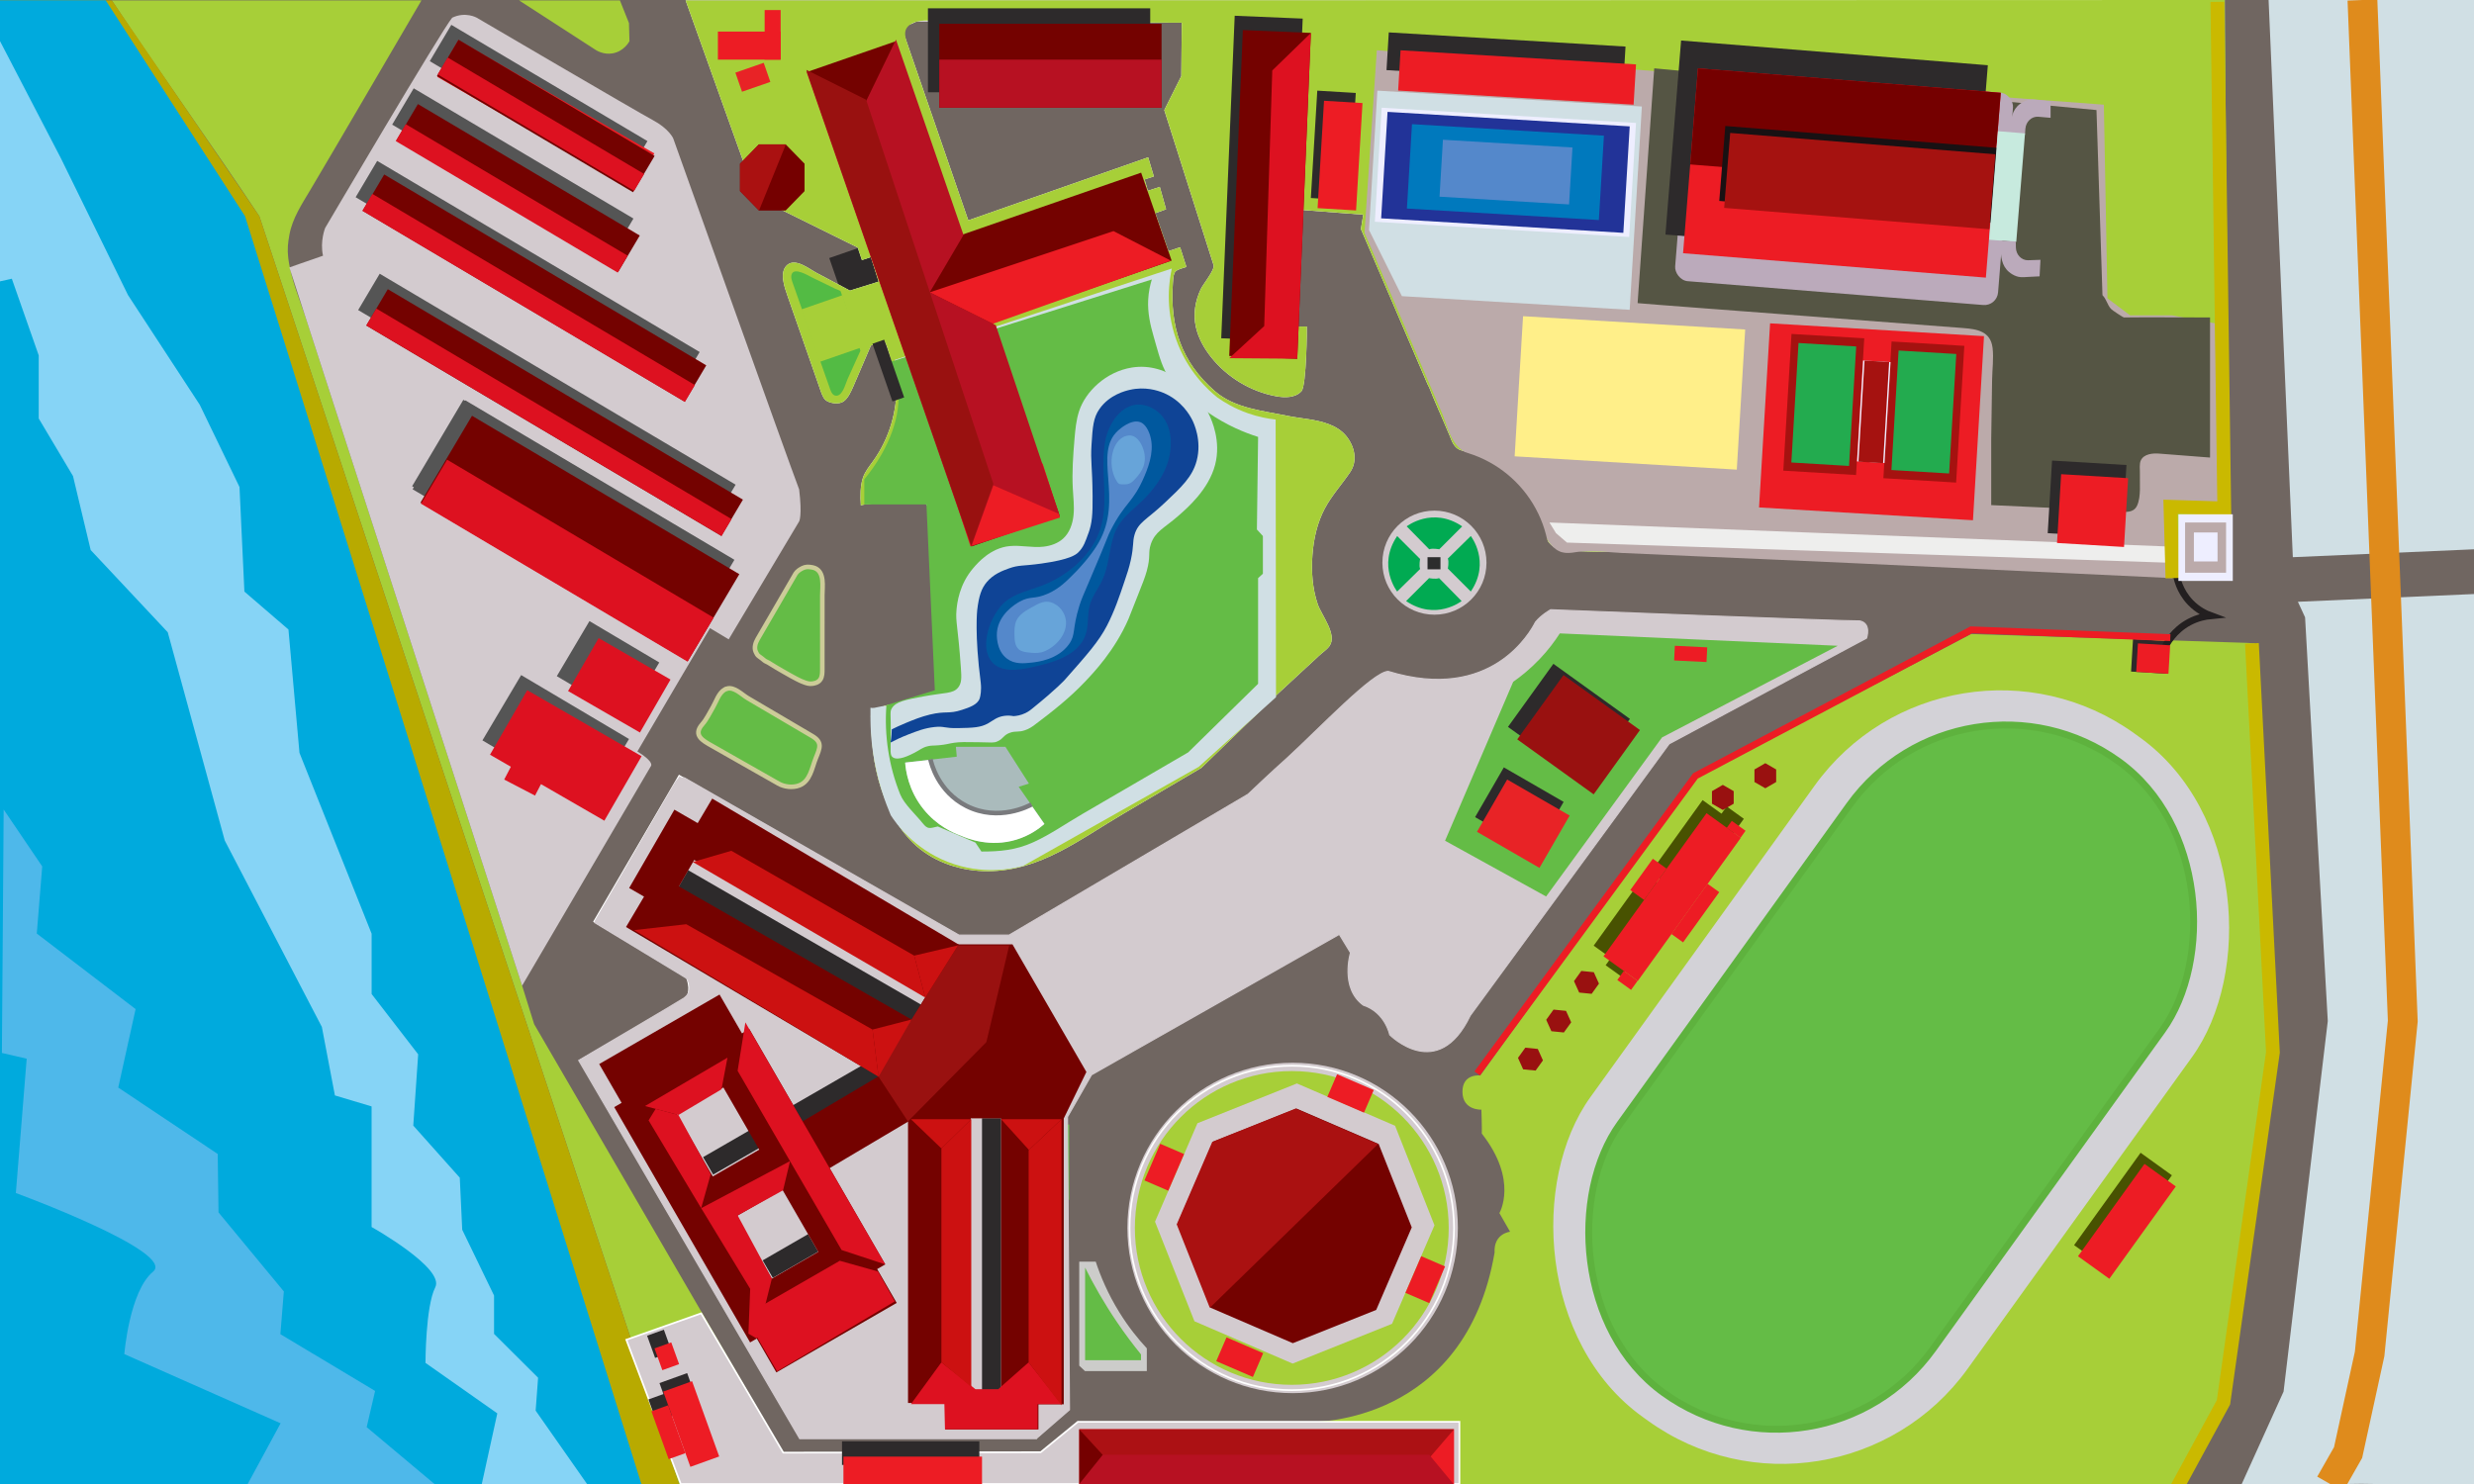 <?xml version="1.0" encoding="UTF-8"?>
<svg xmlns="http://www.w3.org/2000/svg" width="1080" height="648" xmlns:xlink="http://www.w3.org/1999/xlink" viewBox="0 0 1080 648">
  <defs>
    <style>
      .cls-1 {
        fill: #01aa52;
      }

      .cls-2 {
        fill: #b71122;
      }

      .cls-3 {
        stroke: #000;
      }

      .cls-3, .cls-4, .cls-5, .cls-6, .cls-7, .cls-8, .cls-9, .cls-10, .cls-11, .cls-12, .cls-13, .cls-14 {
        stroke-miterlimit: 10;
      }

      .cls-3, .cls-4, .cls-6, .cls-9, .cls-12, .cls-13 {
        fill: none;
      }

      .cls-3, .cls-10, .cls-14 {
        stroke-width: .5px;
      }

      .cls-15, .cls-5, .cls-7 {
        fill: #64bc46;
      }

      .cls-16 {
        fill: #dd1120;
      }

      .cls-17 {
        fill: #86d4f6;
      }

      .cls-18 {
        fill: #181113;
      }

      .cls-19 {
        fill: #a11;
      }

      .cls-4 {
        stroke: #df8b1c;
        stroke-width: 13px;
      }

      .cls-20 {
        fill: #750000;
      }

      .cls-5 {
        stroke: #cccc98;
      }

      .cls-5, .cls-9 {
        stroke-width: 2px;
      }

      .cls-21 {
        fill: #aabbbc;
      }

      .cls-22 {
        fill: #00589e;
      }

      .cls-6 {
        stroke: #cab900;
        stroke-width: 6px;
      }

      .cls-7 {
        stroke: #5eb23e;
      }

      .cls-7, .cls-12, .cls-13 {
        stroke-width: 3px;
      }

      .cls-23 {
        fill: #5488cb;
      }

      .cls-24 {
        fill: #ac1114;
      }

      .cls-25 {
        fill: #0f4496;
      }

      .cls-26 {
        fill: #2d2d2d;
      }

      .cls-27 {
        fill: #fff;
      }

      .cls-28 {
        fill: #bab;
      }

      .cls-29 {
        fill: #d0dfe4;
      }

      .cls-30 {
        fill: #eef;
      }

      .cls-31, .cls-11 {
        fill: #740200;
      }

      .cls-32 {
        fill: #ccccca;
      }

      .cls-33 {
        fill: #53bb44;
      }

      .cls-34 {
        fill: #67a4d9;
      }

      .cls-8 {
        stroke-width: .75px;
      }

      .cls-8, .cls-10 {
        stroke: #fff;
      }

      .cls-8, .cls-10, .cls-35, .cls-14 {
        fill: #d3cbcf;
      }

      .cls-36 {
        fill: #4eb8ea;
      }

      .cls-37 {
        fill: #b8aa00;
      }

      .cls-38 {
        fill: #555;
      }

      .cls-39 {
        fill: #991110;
      }

      .cls-9 {
        stroke: #797a7d;
      }

      .cls-40 {
        fill: #554;
      }

      .cls-41 {
        fill: #baa;
      }

      .cls-42 {
        fill: #eeeeed;
      }

      .cls-43 {
        fill: #c11;
      }

      .cls-44 {
        fill: #d3d2d7;
      }

      .cls-45 {
        fill: #0ad;
      }

      .cls-46 {
        fill: #23ab4f;
      }

      .cls-11 {
        stroke: url(#radial-gradient);
      }

      .cls-47 {
        fill: #c7eade;
      }

      .cls-12 {
        stroke: #ed1c24;
      }

      .cls-48 {
        fill: #a7cf38;
      }

      .cls-49 {
        fill: #0079bd;
      }

      .cls-50 {
        fill: #706661;
      }

      .cls-13 {
        stroke: #231f20;
      }

      .cls-51 {
        fill: #ed1c24;
      }

      .cls-52 {
        fill: #e82326;
      }

      .cls-53 {
        fill: #ffef89;
      }

      .cls-54 {
        fill: #223398;
      }

      .cls-55 {
        fill: #a51210;
      }

      .cls-14 {
        stroke: #d3cbcf;
      }

      .cls-56 {
        fill: #485201;
      }

      .cls-57 {
        fill: #2d2a2b;
      }
    </style>
    <radialGradient id="radial-gradient" cx="428.67" cy="450.36" fx="428.67" fy="450.36" r="41.96" gradientUnits="userSpaceOnUse">
      <stop offset="0" stop-color="#5fbb46"/>
      <stop offset=".22" stop-color="#5fb945"/>
      <stop offset=".3" stop-color="#5fb242"/>
      <stop offset=".36" stop-color="#61a63e"/>
      <stop offset=".41" stop-color="#639537"/>
      <stop offset=".44" stop-color="#657f2f"/>
      <stop offset=".48" stop-color="#686425"/>
      <stop offset=".51" stop-color="#6c4318"/>
      <stop offset=".54" stop-color="#701f0b"/>
      <stop offset=".56" stop-color="#740200"/>
    </radialGradient>
  </defs>
  <g id="bg">
    <rect class="cls-50" width="1080" height="648"/>
  </g>
  <g id="roads">
    <path class="cls-50" d="M1025.51,648h10.49c-3.48-.11-6.98-.09-10.49,0Z"/>
    <path class="cls-50" d="M49.53,0l65.81,96.08,181.6,551.92h728.57c3.52-.09,7.02-.11,10.49,0h44.59V0H49.53Z"/>
  </g>
  <g id="structure">
    <g id="Layer_24" data-name="Layer 24">
      <polyline class="cls-57" points="366.06 124.41 362 112.68 378.76 106.87 384.61 123.74 371.99 128.11"/>
    </g>
    <g id="Layer_6" data-name="Layer 6">
      <g id="Layer_5" data-name="Layer 5">
        <path class="cls-48" d="M971.57,610.52l18.76-152.97-1.28-24.12-4.66-152.5-3.61-.23-120.35-3.84-121.11,63.38-93.15,129.38s-7.81-.99-7.75,7.17c.06,8.16,8.27,7.75,8.27,7.75,0,0,.29,8.39.17,10.43,16.08,20.5,7.69,34.72,7.69,34.72l4.66,8.16s-7.22.7-6.76,9.09c-12.82,75.03-79.46,73.92-79.46,73.92l-.58,27.17h377.59l21.55-37.48Z"/>
      </g>
      <path class="cls-27" d="M299.3.18l30.78,86,44.35,21.91,1.83,5.48,3.91-1.3,3.39,10.7s-12.52,3.91-12.52,3.91c-4.84-2.57-9.68-5.13-14.52-7.7-3.27-1.73-9.12-6.6-12.82-3.52-3.7,3.08-1.18,9.91.08,13.53,2.29,6.58,4.59,13.15,6.88,19.73,1.62,4.65,3.24,9.3,4.86,13.94.8,2.29,1.59,4.57,2.39,6.86.49,1.41,1.21,3.68,2.24,4.75.29.3.64.53,1,.73,1.85,1.01,5.13,1.38,6.98.17,2.1-1.37,3.48-4.56,4.43-6.76,1.24-2.88,2.48-5.77,3.72-8.65,1.3-3.03,2.6-6.05,3.9-9.08,0,0,5.74-1.83,5.74-1.83,1.19-.38,5.33,16.94,5.39,18.35.49,11.99-3.13,24.1-10.11,33.86-1.67,2.34-3.56,4.6-4.48,7.33-1.17,3.48-1.22,7.78-.92,12.17-.03-.48,8.26-1.21,9.02-1.39,5.1-1.19,9.39-3.91,14.83-2.59,3.2.78,6.14,2.83,7.71,5.73,2.35,4.33,1.4,9.6,1.46,14.53.08,7.19,2.28,14.07,2.41,21.27.08,4.75-.22,9.49-.07,14.24.14,4.68,1.26,9.26,1.34,13.93.08,5.15-.34,14.66-6.02,16.98-1.18.48-2.46.7-3.67,1.09-.93.3-1.82.71-2.73,1.07-2.52.99-5.18,1.6-7.88,1.82-2.47.2-4.67.1-6.99,1.18-1.98.93-3.12,3-5.08,3.94.34,10.65.94,21.08,4.52,31.75,3.16,9.42,7.95,18.55,15.41,25.11,8.49,7.46,19.99,11.04,31.29,10.99,22.75-.1,40.19-14,58.86-24.98,11.41-6.71,22.82-13.42,34.23-20.13l33.13-32.09c4.03-3.73,8.05-7.47,12.08-11.2,2.01-1.86,4.08-3.68,6.05-5.59,1.5-1.45,3.44-2.62,4.67-4.32,3.57-4.97-3.54-13.55-5.14-18.3-2.3-6.84-2.83-14.2-2.3-21.37.52-7.02,2.05-14.06,5.34-20.28,3.05-5.75,7.5-10.62,11.15-16,3.37-4.97,1.94-11.34-1.81-15.86-1.95-2.35-4.57-3.94-7.39-5.03-5.83-2.26-12.18-2.45-18.25-3.7-10.72-2.22-22.93-3.24-31.56-10.71-14.76-12.78-19.73-28.28-18.39-47.32.39-5.53.59-5.3,5.9-6.97l-2.74-8.61-5.09,1.7-5.74-16.57,4.7-1.7-2.74-9.78-5.22,1.7-1.43-4.96,4.04-1.3-2.48-8.35-78.52,27.52-29.09-84.33,1.76-1.37h2.35l2.54-1.17,115.63.59-.2,23.28-7.43,14.87s21.41,67.35,21.52,67.69c.63,1.99-4.65,8.45-5.57,10.42-2.45,5.25-3.43,10.93-2.15,16.65,1.07,4.78,3.53,9.16,6.56,13.01,7,8.86,17.27,15.07,28.36,17.16,3.91.73,8.52.75,11.19-2.21,2.2-2.45,2.41-28.22,2.3-28.22h-4.3l1.83-50.93,27.13,2.09-1.04,6.26c1.62,3.77,3.23,7.53,4.85,11.3,3.77,8.78,7.54,17.56,11.31,26.34,4.32,10.05,8.63,20.1,12.95,30.15.97,1.69,1.59,3.7,2.36,5.49.8,1.87,1.6,3.73,2.4,5.6,1.6,3.73,3.25,7.45,4.81,11.2.57,1.37,1.02,2.78,1.85,4.03.66.98,1.44,1.78,2.53,2.26.8.35,1.65.54,2.49.77,2.86.75,5.65,1.8,8.3,3.13,1.29.65,2.56,1.35,3.79,2.11.65.4,1.29.82,1.92,1.26.57.39,1.14.97,1.76,1.28,3.13,2.38,5.96,5.15,8.44,8.21,3.13,3.86,5.71,8.16,7.77,12.68,1.83,4.02,2.53,10.59,6.66,12.95,1.28.73,2.75,1.06,4.22,1.25,8.9,1.21,18.36.74,27.35,1.13,8.23.36,16.46.71,24.69,1.07,9.86.43,19.71.85,29.57,1.28,10.91.47,21.82.94,32.74,1.42,11.4.49,22.8.99,34.19,1.48,11.31.49,22.63.98,33.94,1.47,10.66.46,21.32.92,31.98,1.38,9.43.41,18.87.82,28.3,1.23,7.64.33,15.28.66,22.91.99,5.27.23,10.54.46,15.81.68,2.33.1,4.67.2,7.01.3.06,0,.13,0,.19,0V0L299.3.18ZM896,51v-9,9Z"/>
      <path class="cls-48" d="M299.3.18l30.78,86,44.35,21.91,1.83,5.48,3.91-1.3,3.39,10.7s-12.52,3.91-12.52,3.91c-4.84-2.57-9.68-5.13-14.52-7.7-3.27-1.73-9.12-6.6-12.82-3.52-3.7,3.08-1.18,9.91.08,13.53,2.29,6.58,4.59,13.15,6.88,19.73,1.62,4.65,3.24,9.3,4.86,13.94.8,2.29,1.59,4.57,2.39,6.86.49,1.41,1.21,3.68,2.24,4.75.29.3.64.53,1,.73,1.85,1.01,5.13,1.38,6.98.17,2.1-1.37,3.48-4.56,4.43-6.76,1.24-2.88,2.48-5.77,3.72-8.65,1.3-3.03,2.6-6.05,3.9-9.08,0,0,5.74-1.83,5.74-1.83,1.19-.38,5.33,16.94,5.39,18.35.49,11.99-3.13,24.1-10.11,33.86-1.67,2.34-3.56,4.6-4.48,7.33-1.17,3.48-1.22,7.78-.92,12.17-.03-.48,8.26-1.21,9.02-1.39,5.1-1.19,9.39-3.91,14.83-2.59,3.2.78,6.14,2.83,7.71,5.73,2.35,4.33,1.4,9.6,1.46,14.53.08,7.19,2.28,14.07,2.41,21.27.08,4.75-.22,9.49-.07,14.24s1.26,9.26,1.34,13.93c.08,5.15-.34,14.66-6.02,16.98-1.18.48-2.46.7-3.67,1.09-.93.3-1.82.71-2.73,1.07-2.52.99-5.18,1.6-7.88,1.82-2.47.2-4.67.1-6.99,1.18-1.98.93-3.12,3-5.08,3.94.34,10.65.94,21.08,4.52,31.75,3.16,9.42,7.95,18.55,15.41,25.11,8.49,7.46,19.99,11.04,31.29,10.99,22.75-.1,40.19-14,58.86-24.98,11.41-6.71,22.82-13.42,34.23-20.13l33.13-32.09c4.03-3.73,8.05-7.47,12.08-11.2,2.01-1.86,4.08-3.68,6.05-5.59,1.5-1.45,3.44-2.62,4.67-4.32,3.57-4.97-3.54-13.55-5.14-18.3-2.3-6.84-2.83-14.2-2.3-21.37.52-7.02,2.05-14.06,5.34-20.28,3.05-5.75,7.5-10.62,11.15-16,3.37-4.97,1.94-11.34-1.81-15.86-1.95-2.35-4.57-3.94-7.39-5.03-5.83-2.26-12.18-2.45-18.25-3.7-10.72-2.22-22.93-3.24-31.56-10.71-14.76-12.78-19.73-28.28-18.39-47.32.39-5.53.59-5.3,5.9-6.97l-2.74-8.61-5.09,1.7-5.74-16.57,4.7-1.7-2.74-9.78-5.22,1.7-1.43-4.96,4.04-1.3-2.48-8.35s-78.52,27.52-78.52,27.52c0,0-1.33-3.85-1.4-4.06-5.46-15.83-10.92-31.67-16.39-47.5-2.72-7.89-5.46-15.77-8.16-23.67-1.49-4.36-3.43-8.55,1.87-10.98,4.02-1.85,9.17-.62,13.41-.6,11.44.06,22.88.12,34.33.17,23.18.12,46.36.24,69.54.35l-.2,23.28-7.43,14.87s21.41,67.35,21.52,67.69c.63,1.99-4.65,8.45-5.57,10.42-2.45,5.25-3.43,10.93-2.15,16.65,1.07,4.78,3.53,9.16,6.56,13.01,7,8.86,17.27,15.07,28.36,17.16,3.91.73,8.52.75,11.19-2.21,2.2-2.45,2.41-28.22,2.3-28.22h-4.3l1.83-50.93,27.13,2.09-1.04,6.26c1.62,3.77,3.23,7.53,4.85,11.3,3.77,8.78,7.54,17.56,11.31,26.34,4.32,10.05,8.63,20.1,12.95,30.15.97,1.69,1.59,3.7,2.36,5.49.8,1.87,1.6,3.73,2.4,5.6,1.6,3.73,3.25,7.45,4.81,11.2.57,1.37,1.02,2.78,1.85,4.03.66.98,1.44,1.78,2.53,2.26.8.35,1.65.54,2.49.77,2.86.75,5.65,1.8,8.3,3.13,1.29.65,2.56,1.35,3.79,2.11.65.4,1.29.82,1.92,1.26.57.39,1.14.97,1.76,1.28,3.13,2.38,5.96,5.15,8.44,8.21,3.13,3.86,5.71,8.16,7.77,12.68,1.83,4.02,2.53,10.59,6.66,12.95,1.28.73,2.75,1.06,4.22,1.25,8.9,1.21,18.36.74,27.35,1.13,8.23.36,16.46.71,24.69,1.07,9.86.43,19.71.85,29.57,1.28,10.91.47,21.82.94,32.74,1.42,11.4.49,22.8.99,34.19,1.48,11.31.49,22.63.98,33.94,1.47,10.66.46,21.32.92,31.98,1.38,9.43.41,18.87.82,28.3,1.23,7.64.33,15.28.66,22.91.99,5.27.23,10.54.46,15.81.68,2.33.1,4.67.2,7.01.3.06,0,.13,0,.19,0V0L299.3.18Z"/>
      <path class="cls-48" d="M48.83.18c20.84,31.41,43.55,62.83,64.39,94.24l183.27,553.87,45.44-14-108.75-187.08s-5.25-16.81-5.25-16.81c-.47-1.44-.93-2.88-1.4-4.32l-3.92-12.11c-2.01-6.22-4.03-12.43-6.04-18.65l-7.75-23.93c-3.02-9.32-6.04-18.64-9.06-27.96-3.32-10.24-6.64-20.49-9.95-30.73-3.48-10.75-6.96-21.5-10.45-32.25s-7.02-21.68-10.53-32.51-6.81-21.02-10.21-31.52c-3.16-9.76-6.32-19.52-9.48-29.28-2.78-8.59-5.57-17.19-8.35-25.78l-6.81-21.03c-2.97-9.19-6.99-18.19-8.16-27.84-.44-3.62-.12-6.47.52-9.98,1.31-7.2,5.47-13.41,9.14-19.59,6.94-11.69,13.8-23.41,20.67-35.14,9.29-15.86,18.56-31.74,27.84-47.62h42.6c11.11,7.19,22.22,14.38,33.33,21.56.67.43,3.64,2.27,7.57,1.57,4.76-.86,7.01-4.76,7.3-5.3-.07-2.64-.15-5.28-.22-7.92-1.32-3.3-2.63-6.61-3.95-9.91H48.83Z"/>
      <path class="cls-48" d="M970.98,252.43c.06,0,2.35,0,2.41,0l-2.22-252.44"/>
      <rect class="cls-15" x="461.3" y="491.04" width="5.48" height="32.87"/>
      <rect class="cls-15" x="460.65" y="529.76" width="5.48" height="43.97"/>
    </g>
    <g id="Layer_19" data-name="Layer 19">
      <path class="cls-5" d="M358.98,259.84c0-3.66,1.13-10.07-3.36-11.81-.61-.24-1.26-.33-1.91-.41-.47-.05-.93-.1-1.4-.07-1.38.09-2.61.8-3.71,1.59-1.15.83-1.61,1.91-2.32,3.13-1.09,1.88-2.18,3.75-3.27,5.63-2.72,4.69-5.45,9.38-8.17,14.08-1.36,2.35-2.72,4.69-4.09,7.04-.95,1.64-1.67,3.83-.8,5.66.38.8.65,1.4,1.37,1.89.83.56,1.6,1.2,2.38,1.84.54.44,1.13.57,1.7.92.8.49,1.38.84,1.63,1,1.05.68,2.3,1.4,4.79,2.84,5.71,3.29,7.37,4.02,8.22,4.37,2.16.9,3.3,1.18,4.62.98.37-.05,2.54-.26,3.54-1.93.74-1.23.77-2.76.77-4.2,0-10.86,0-21.71.01-32.57Z"/>
      <path class="cls-5" d="M317.35,300.69c3.24-.87,6.48,2.63,9.1,4.17,9.33,5.5,18.65,11,27.99,16.47,4.72,2.76,3.52,5.21,1.7,9.72-1.72,4.27-2.42,10.1-7.27,11.93-2.83,1.07-6.46.66-9.06-.83-5.6-3.18-11.21-6.37-16.81-9.55-4.07-2.31-8.14-4.63-12.21-6.94-3.95-2.24-8.47-4.58-4.17-9.46,1.87-2.12,3.15-4.96,4.6-7.38,1.43-2.41,2.53-6.32,5.24-7.77.3-.16.59-.27.89-.35Z"/>
      <path class="cls-33" d="M367,127.23s8.61,25.92,8.61,25.92c-1.88,4.14-3.75,8.28-5.63,12.43-.87,1.93-2.29,8.04-5.52,7.12-1.43-.41-2.03-2.64-2.45-3.84-.79-2.25-1.58-4.5-2.38-6.75-2.59-7.37-5.19-14.73-7.78-22.1-1.24-3.52-2.48-7.04-3.72-10.56-.62-1.76-1.24-3.52-1.86-5.28-.47-1.33-1.17-2.92-.7-4.35,1.1-3.37,7.48.65,8.98,1.37,3.39,1.65,6.78,3.29,10.17,4.94.32.15,2.16.76,2.28,1.11Z"/>
      <rect class="cls-48" x="353.32" y="131.33" width="18.94" height="24.25" transform="translate(-26.98 126.75) rotate(-19.12)"/>
      <path class="cls-21" d="M417.28,326.11h21.63c3.42,5.35,6.84,10.7,10.26,16.04-1.49.47-2.98.95-4.47,1.42,3.75,5.39,7.51,10.79,11.26,16.18-2.45,2.13-6.53,5.11-12.27,6.85-11.44,3.48-21.26-.43-24.26-1.76-3.16-1.14-10.32-4.19-16.24-11.54-6.67-8.28-7.77-17.06-8.02-20.35l22.5-2.54-.39-4.3Z"/>
    </g>
    <g id="Layer_20" data-name="Layer 20">
      <path class="cls-41" d="M601.03,21.96l317.39,23.75,1.57,84.56,9.88,7.43h18.34l18.74,3.49,1.96,79.08h-20.69v5.67s0,26.5,0,26.5c-14.7-.69-29.39-1.38-44.09-2.07l-95.79-4.49c-22.37-1.05-44.74-1.98-67.11-2.95-11.02-.48-22.03-.96-33.05-1.47-5.44-.25-11.1-1-16.54-.79-3.66.14-7.33,1.67-10.92.05-7.54-3.42-8.42-16.31-13.16-22.35-3.96-5.05-8.92-9.36-13.7-13.64-5.2-4.66-13.05-4.82-17.71-10.03-3.45-3.85-4.67-9.67-6.67-14.32-11.27-26.24-22.55-52.48-33.82-78.73l5.38-79.71Z"/>
      <path class="cls-29" d="M556.86,183.19c-3.32-.36-7.49-1.11-12.11-2.74-5.76-2.03-10.22-4.7-13.34-6.91-3.92-3.14-13.02-11.27-17.97-25.27-4.96-14.04-2.98-26.11-1.9-31.02-40.32,13.31-80.65,26.61-120.97,39.92-.16.05.26,3.98.27,4.25.15,2.39,1.49,4.55,1.58,6.91.08,2.02.31,3.99.45,6.01.23,3.32.31,7.44-1.11,10.52-1.08,2.34-1.52,4.9-2.01,7.44,1.02.54,1.79,1.56,2.02,3.15.69,4.86,1.43,9.92,3.84,14.28,2.47,4.47,6.58,7.69,9.62,11.74,1.06,1.41,2.25,3.17,3.31,5.09.82.58,1.47,1.49,1.75,2.79,1.73,7.84,2.88,15.97,3.11,24.09,1.43,4.1.92,9.24.79,13.3-.15,4.61.2,9.11-.35,13.71-.33,2.75-.82,5.47-1.4,8.17.25,4.23.04,8.42-1.62,12.5-1.83,4.46-5.35,7.74-9.96,9.2-3.04.96-5.81.96-8.76-.25-1.04-.42-2.06-1.18-3.11-1.53-2.39-.81-4.85.11-7.22.53-.61.11-1.21.09-1.78-.02-.06,6.69,0,13.9,1.74,23.35,1.88,10.14,4.84,18.22,7.12,23.58,2.47,3.82,10.09,14.55,24.82,20.35,15.28,6.02,28.65,2.96,32.97,1.79l76.65-43.26c11.25-10.14,22.49-20.27,33.74-30.41-.05-40.42-.11-80.84-.16-121.26Z"/>
      <path class="cls-15" d="M407.85,296.16l-3.42-75.9h-27.13v-10.96c2.4-2.89,5.06-6.53,7.57-10.96,7.04-12.43,10.47-26.95,3.88-40.33,38.02-11.99,76.05-23.98,114.07-35.98-.72,2.31-1.43,5.37-1.6,9.01-.26,5.37.86,10.68,2.37,15.81,1.43,4.85,2.76,10.56,5,15.09,3.57,7.19,12.29,13.71,18.71,18.14,8.32,5.74,16.22,8.91,21.91,10.7-.17,13.48-.35,26.96-.52,40.43l2.61,2.85v16.46l-2.09,1.92v46.15s-30.52,29.94-30.52,29.94c-15.43,8.99-30.86,17.97-46.29,26.96-7.13,4.15-13.93,8.95-21.47,12.35s-14.47,3.99-22.5,3.99l-2.61-3.91s-16.43-7.04-16.43-7.04c-3.5.78-4.32,1.47-6.66-1.48-2.88-3.63-8.04-8.25-9.77-12.57-4.95-12.3-6.99-25.69-6-38.91,7.04-2.17,14.09-4.34,21.13-6.51l-.24-5.25"/>
      <circle class="cls-50" cx="625.93" cy="246.18" r="50.57"/>
    </g>
    <g id="Layer_22" data-name="Layer 22">
      <path class="cls-40" d="M722.16,29.84l193.04,18.22s2.61,80.82,2.61,80.82c1.85,1.92,2.05,4.15,3.73,6.02.46.52,5.27,3.74,5.67,3.72,3.49-.12,37.56,0,37.56,0,0,1.39,0,61.18,0,61.18-4.37-.34-8.74-.68-13.11-1.02-3.04-.24-6.09-.47-9.13-.71-2.7-.22-6.63.11-7.96,2.94-.77,1.64-.36,3.94-.42,5.75-.13,4.23.57,9.99-1.19,13.94-1.91,4.3-7.41,2.45-10.98,2.29l-52.74-2.43s0-28.53,0-28.53c.13-8.71.26-17.43.39-26.14.07-4.51.75-9.49.21-13.97-.87-7.22-6.68-8.21-12.79-8.67-27.5-2.1-55-4.2-82.5-6.3-3.6-.27-59.68-4.49-59.67-4.58l7.26-102.5Z"/>
      <polygon class="cls-42" points="676.4 228.15 946.18 238.62 946.18 245.69 684.04 236.92 679.27 232.82 676.4 228.15"/>
    </g>
    <g id="Layer_23" data-name="Layer 23">
      <rect class="cls-28" x="734.3" y="35.13" width="141.42" height="93.03" rx="6" ry="6" transform="translate(9.17 -64.46) rotate(4.61)"/>
    </g>
    <g id="Layer_17" data-name="Layer 17">
      <polygon class="cls-37" points="0 .18 48.83 .18 113.22 94.42 296.48 648.29 0 648.29 0 .18"/>
      <polygon class="cls-45" points="0 .12 46.13 .12 106.96 94.38 280.09 648.35 0 648.35 0 .12"/>
    </g>
    <g id="Layer_18" data-name="Layer 18">
      <polygon class="cls-29" points="990.33 0 1000.91 243.3 1080 239.86 1080 0 990.33 0"/>
      <path class="cls-29" d="M1025.51,648h10.49c-3.48-.11-6.98-.09-10.49,0Z"/>
      <path class="cls-29" d="M1003.13,262.78l3.13,6.78,9.91,176.28-19.3,161.8-18.26,40.35h46.9c3.52-.09,7.02-.11,10.49,0h44v-388.6l-76.87,3.38Z"/>
    </g>
  </g>
  <g id="highlight_area" data-name="highlight area">
    <circle class="cls-35" cx="564.28" cy="536.19" r="72.14"/>
    <g id="border_road" data-name="border road">
      <path class="cls-10" d="M445.31,420.77l4.61,8.7,15.55,59.07.87,126.52-12.58,11.71h-105.03l-95.42-163.92s39.71-22.48,46.31-27.26c2.45-3.67,0-8.91,0-8.91l-40.37-24.29,37.22-63.79,122.16,70.43h20.45l6.22,11.74"/>
      <polygon class="cls-8" points="454.29 634.12 470.54 620.83 637.09 620.83 637.09 648 297.18 648 273.42 585.01 306.1 573.48 341.92 634.29 454.29 634.12"/>
      <path class="cls-35" d="M227.92,430.41l56.16-95.77s2.1-1.63-5.83-6.52c7.46-12.82,31.69-53.83,31.69-53.83l8.16,4.89,30.76-51.5s1.4-2.33,0-13.98c-4.89-12.82-54.99-153.32-54.99-153.32,0,0-1.86-4.19-8.85-7.92S208.12,7.73,208.12,7.73c0,0-4.89-2.8-10.72,0-4.43,5.13-55.46,91.81-55.46,91.81,0,0-2.33,5.83-.93,12.12-8.16,2.8-14.68,5.13-14.68,5.13l101.59,313.63Z"/>
      <path class="cls-14" d="M452.37,628.17l14.5-12.58-.87-127.92,10.49-18.35,108.17-61.34,4.89,8.04s-4.72,15.38,5.59,22.89c9.61,3.15,11.53,12.93,11.53,12.93,0,0,20.97,21.21,35.13-8.39,50.85-69.38,86.85-118.66,86.85-118.66l86.16-46.14s2.27-6.47-2.97-7.51c-6.47.17-134.91-4.89-134.91-4.89,0,0-3.99,2.16-6.64,5.42-2.1,4.19-19.17,35.3-64.28,21.5-6.67.17-29.91,24.82-44.41,38.1-5.77,5.07-16.78,15.55-16.78,15.55l-104.33,61.51h-21.84l-119.88-68.68s-2.45,0-3.5,1.4-35.65,61.81-35.65,61.81l40.25,24.41s1.4,1.63,1.34,4.02-1.63,3.73-2.56,4.49-46.02,27.26-46.02,27.26l96.47,165.15h103.28Z"/>
    </g>
    <path class="cls-15" d="M802.26,281.98c-40.45-1.8-80.89-3.6-121.34-5.4-2.15,3.35-5.03,7.26-8.84,11.25-4.07,4.27-8.09,7.5-11.51,9.89-9.91,23.13-19.83,46.26-29.74,69.39l44.11,24.34c16.87-23.15,33.74-46.3,50.61-69.45,25.57-13.34,51.13-26.68,76.7-40.02Z"/>
  </g>
  <g id="shadows">
    <rect class="cls-57" x="290.33" y="408.82" width="117.7" height="8.81" transform="translate(253.39 -119.23) rotate(30)"/>
    <rect class="cls-57" x="303.5" y="483.7" width="83.96" height="8.81" transform="translate(-197.77 238.13) rotate(-30)"/>
    <rect class="cls-57" x="333.61" y="544.04" width="22.89" height="8.81" transform="translate(-227.99 246) rotate(-30)"/>
    <rect class="cls-57" x="373.52" y="543.46" width="118.64" height="8.3" transform="translate(-114.77 980.44) rotate(-90)"/>
    <rect class="cls-38" x="225.91" y="-5.6" width="18.44" height="99.53" transform="translate(393.02 -135.58) rotate(120.66)"/>
    <rect class="cls-38" x="214.63" y="19.18" width="18.44" height="111.51" transform="translate(402.47 -79.42) rotate(120.66)"/>
    <rect class="cls-38" x="221.12" y="38.09" width="18.44" height="163.65" transform="translate(450.95 -17.08) rotate(120.66)"/>
    <rect class="cls-38" x="229.51" y="83.2" width="18.44" height="180.63" transform="translate(509.74 56.64) rotate(120.66)"/>
    <rect class="cls-38" x="227.9" y="159.99" width="43.86" height="136.57" transform="translate(573.59 129.77) rotate(120.66)"/>
    <rect class="cls-57" x="385.08" y="148.47" width="5.41" height="26.67" transform="translate(-31.61 135.95) rotate(-19.12)"/>
    <rect class="cls-57" x="648.19" y="340.93" width="30.14" height="25.09" transform="translate(265.6 -284.27) rotate(30)"/>
    <rect class="cls-57" x="664.37" y="298.66" width="41.16" height="33.94" transform="translate(313.31 -340.62) rotate(35.74)"/>
    <rect class="cls-56" x="730.39" y="350.72" width="17.17" height="38.64" transform="translate(355.27 -361.93) rotate(35.74)"/>
    <rect class="cls-56" x="748.99" y="353.54" width="9.22" height="13.53" transform="translate(352.34 -372.3) rotate(35.74)"/>
    <rect class="cls-56" x="705.56" y="382.47" width="15.61" height="38.64" transform="translate(368.99 -341) rotate(35.74)"/>
    <rect class="cls-56" x="704.14" y="411.65" width="8.38" height="13.53" transform="translate(377.75 -334.92) rotate(35.74)"/>
    <rect class="cls-57" x="536.05" y="7.4" width="29.71" height="140.95" transform="translate(3.72 -22.87) rotate(2.39)"/>
    <rect class="cls-57" x="649.18" y="-26.29" width="16.51" height="103.54" transform="translate(592.67 680.21) rotate(-86.57)"/>
    <rect class="cls-57" x="573.63" y="40.04" width="16.83" height="46.97" transform="translate(4.84 -34.71) rotate(3.43)"/>
    <rect class="cls-57" x="754.91" y="-1.72" width="85.01" height="134.34" transform="translate(668.07 855.03) rotate(-85.39)"/>
    <rect class="cls-57" x="435.26" y="-26.56" width="36.66" height="97.04" transform="translate(431.64 475.55) rotate(-90)"/>
    <rect class="cls-57" x="895.21" y="201.67" width="31.77" height="32.54" transform="translate(639.04 1114.36) rotate(-86.57)"/>
    <rect class="cls-56" x="918.28" y="503.64" width="16.84" height="49.69" transform="translate(1370.26 1498.7) rotate(-144.26)"/>
    <rect class="cls-57" x="283.97" y="581.66" width="7.78" height="10.31" transform="translate(757.59 1041.31) rotate(160.19)"/>
    <rect class="cls-57" x="284.23" y="607.6" width="18.88" height="10.31" transform="translate(777.66 1089.69) rotate(160.19)"/>
    <rect class="cls-57" x="289.23" y="601.48" width="12.84" height="10.31" transform="translate(779.42 1077.14) rotate(160.19)"/>
    <rect class="cls-57" x="367.57" y="629.37" width="59.95" height="10.31" transform="translate(795.09 1269.04) rotate(180)"/>
    <rect class="cls-38" x="227.8" y="160.77" width="45.14" height="136.54" transform="translate(575.06 130.47) rotate(120.66)"/>
    <rect class="cls-38" x="251.46" y="274.55" width="27.95" height="35.43" transform="translate(652.2 212.97) rotate(120.66)"/>
    <rect class="cls-38" x="226.03" y="295.63" width="33.15" height="54.73" transform="translate(644.15 279.01) rotate(120.66)"/>
    <rect class="cls-57" x="931.41" y="278.79" width="14.23" height="15.64" transform="translate(596.28 1206.31) rotate(-86.57)"/>
    <path class="cls-13" d="M949.91,250.07c.32,2.21,1.47,7.95,6.27,12.97,3.27,3.42,6.83,5.04,8.9,5.8-2.29.22-5.69.85-9.31,2.76-6.95,3.67-10.12,9.64-11.2,11.95"/>
  </g>
  <g id="lines">
    <polyline class="cls-4" points="1031.3 0 1048.91 445.85 1034.43 591.22 1025.04 634.26 1017.22 648"/>
    <polyline class="cls-6" points="967.96 .81 970.98 222.01 947.49 221.28 948.35 252.44"/>
    <polyline class="cls-6" points="983.06 280.94 987.82 373.74 992.22 459.53 970.64 612.32 950.42 649.47"/>
    <polyline class="cls-12" points="644.85 468.73 740.13 338.8 765.98 325.11 860.53 275.03 947.44 278.42"/>
  </g>
  <g id="areas">
    <polyline class="cls-29" points="597.63 100.43 601.28 39.58 716.74 46.5 711.42 135.28 611.99 129.32"/>
    <rect class="cls-30" x="601.57" y="50.31" width="111.22" height="49.88" transform="translate(5.68 -39.18) rotate(3.43)"/>
    <rect class="cls-54" x="604.23" y="51.97" width="105.91" height="46.57" transform="translate(5.68 -39.18) rotate(3.43)"/>
    <rect class="cls-49" x="615.21" y="56.69" width="83.94" height="36.91" transform="translate(5.67 -39.18) rotate(3.43)"/>
    <g id="lagoon">
      <g id="Layer_13" data-name="Layer 13">
        <path class="cls-29" d="M389.75,330.69c2.31,1.64,7.29-.89,9.39-1.96,2.53-1.29,3.4-2.34,6.07-2.93,1.58-.35,2.1-.16,4.7-.39,3.15-.28,4.05-.7,6.65-1.09,2.42-.36,5.13-.32,10.57-.23,5.99.1,6.62.36,8.24-.34,2.8-1.22,2.56-2.75,5.55-3.8,2.56-.9,3.6-.08,6.55-1.1,1.83-.63,3.1-1.52,4.22-2.36,7.61-5.7,15.26-11.75,21.81-18.66,4.04-4.22,13.23-13.96,19.11-27.51.7-1.61.34-.96,3.98-10.05,2.17-5.43,3.24-8.15,3.98-10.8,1.88-6.8.48-7.92,1.83-11.91,1.88-5.52,5.78-6.9,11.84-12.18,4.22-3.67,13.42-11.69,16.21-22.43,2.68-10.31-1.49-19.47-2.55-21.72-5.1-10.83-18.07-23.25-33.81-20.74-11.34,1.81-20.24,10.55-23,18.97-1.31,3.99-1.69,8.22-2.04,12.4-.6,7.16-1.12,14.35-.72,21.52.21,3.83.69,7.67.32,11.49-.37,3.82-1.7,7.71-4.54,10.3-2.29,2.09-5.37,3.16-8.46,3.53-5.01.6-9.98-.75-14.98-.24-8.37.85-13.96,7.47-15.75,9.54-6.25,7.24-7.11,15.5-7.37,18.35-.48,5.27.63,6.9,1.91,25.26.3,4.24.41,6.57-1.16,8.56-2.25,2.85-5.72,2.15-15.23,3.93-7.93,1.49-11.93,2.29-13.7,5.09-1.05,1.66-.41,2.27-.51,11.82-.07,6.97-.43,8.75.91,9.7Z"/>
      </g>
      <path class="cls-25" d="M475.13,232.9c1.63-4.51,1.89-8.31,1.83-16.29-.11-13.56-.94-14.76-.47-22.34.49-7.86.78-11.88,3.49-15.72,4.42-6.27,11.45-7.91,13.19-8.31,6.7-1.55,12.21.27,14.57,1.24,8.09,3.32,11.75,9.93,12.78,12,.57,1.15,4.25,8.79,1.87,17.74-1.87,7.01-6.63,11.47-14.13,18.52-7.74,7.28-11.42,8.27-13.01,13.83-.9,3.15-.21,4.57-1.6,10.96-.75,3.45-1.68,6.11-2.87,9.65-2.08,6.19-4.23,12.59-7.52,18.96-3.56,6.9-8.52,12.5-18.42,23.69,0,0-3.35,3.79-14.24,12.59-.47.38-1.43,1.21-2.94,1.94-2.04.99-3.95,1.27-5.24,1.34-.95-.18-2.37-.35-4.02-.12-3.22.44-4.87,2.03-6.96,3.22-3.39,1.93-6.69,2-13.28,2.13-6.16.12-5.8-.96-10.27-.47-4.24.46-7.59,1.77-11.44,3.27-3.27,1.27-5.89,2.56-7.7,3.51.18-1.02.34-2.13.43-3.33.07-.85.11-1.67.12-2.44,1.61-.8,3.81-1.84,6.46-2.93,3.05-1.25,6.33-2.59,10.17-3.52,7.04-1.7,8.11-.11,14.08-2.08,3.13-1.03,6.72-2.22,7.66-4.96.36-1.04.83-3.73.48-6.73,0-.04,0-.06,0-.06-2.78-21.33-1.55-31.83-1.55-31.83.74-6.26,1.89-9.49,4.17-12.2,2.94-3.49,6.78-4.92,9.59-5.94,4.48-1.62,5.8-.97,14.28-2.15,12.54-1.74,15.09-3.93,16.01-4.81,2.44-2.34,3.25-5.02,4.46-8.37Z"/>
      <g id="Layer_9" data-name="Layer 9">
        <g id="Layer_10" data-name="Layer 10">
          <rect class="cls-44" x="724.16" y="286.49" width="202.95" height="367.62" rx="100" ry="100" transform="translate(430.14 -393.66) rotate(35.74)"/>
        </g>
        <rect class="cls-7" x="741.46" y="300.4" width="168.35" height="339.81" rx="84.17" ry="84.17" transform="translate(430.14 -393.66) rotate(35.74)"/>
      </g>
    </g>
    <g id="obelisk">
      <circle class="cls-35" cx="626.19" cy="245.69" r="22.72"/>
      <path class="cls-1" d="M614.08,229.84s11.24-8.8,24.23,0c-.7.64-10.02,10.02-10.02,10.02,0,0-2.91-.58-4.37,0-.87-.93-9.84-10.02-9.84-10.02Z"/>
      <path class="cls-1" d="M642.06,234.06s8.8,11.24,0,24.23c-.64-.7-10.02-10.02-10.02-10.02,0,0,.58-2.91,0-4.37.93-.87,10.02-9.84,10.02-9.84Z"/>
      <path class="cls-1" d="M609.92,258.3s-8.8-11.24,0-24.23c.64.7,10.02,10.02,10.02,10.02,0,0-.58,2.91,0,4.37-.93.87-10.02,9.84-10.02,9.84Z"/>
      <path class="cls-1" d="M638.05,262.46s-11.24,8.8-24.23,0c.7-.64,10.02-10.02,10.02-10.02,0,0,2.91.58,4.37,0,.87.93,9.84,10.02,9.84,10.02Z"/>
      <rect class="cls-26" x="623.17" y="243.3" width="5.65" height="5.3"/>
      <g id="gate">
        <rect class="cls-30" x="950.96" y="224.57" width="23.74" height="29.09"/>
        <rect class="cls-41" x="953.88" y="228.15" width="17.89" height="21.93"/>
        <rect class="cls-30" x="957.72" y="232.51" width="10.33" height="12.65"/>
      </g>
    </g>
    <circle class="cls-8" cx="563.92" cy="536.19" r="70.83"/>
    <circle class="cls-48" cx="563.92" cy="536.19" r="68.5"/>
    <polygon class="cls-35" points="522.74 490.46 504.21 533.47 521.42 576.94 564.27 595.41 607.68 578.05 626.21 535.04 609.01 491.57 566.15 473.1 522.74 490.46"/>
    <polygon class="cls-31" points="529.48 498.55 513.96 534.58 528.41 571.01 564.37 586.51 600.77 571.98 616.29 535.95 601.84 499.52 565.89 484.03 529.48 498.55"/>
    <rect class="cls-51" x="616.48" y="550.07" width="11.33" height="17.43" transform="translate(972.43 1318.13) rotate(-156.69)"/>
    <rect class="cls-51" x="502.56" y="500.99" width="11.33" height="17.43" transform="translate(773.3 1178.9) rotate(-156.69)"/>
    <rect class="cls-51" x="584.19" y="468.77" width="10.75" height="17.43" transform="translate(1261.37 124.96) rotate(113.31)"/>
    <rect class="cls-51" x="535.53" y="583.92" width="11.33" height="17.43" transform="translate(1299.6 330.1) rotate(113.31)"/>
    <g id="Layer_28" data-name="Layer 28">
      <rect class="cls-53" x="662.95" y="140.92" width="97.15" height="61.3" transform="translate(11.54 -42.26) rotate(3.43)"/>
    </g>
    <path class="cls-32" d="M471.13,550.91v45.42l2.49,2.36h27.01v-9.94c-3.76-4.04-7.99-9.25-12.01-15.75-5.07-8.19-8.26-15.92-10.29-22.1h-7.2Z"/>
    <path class="cls-15" d="M473.69,553.52v40.43h24.4v-2.54c-3.44-4.23-6.95-8.9-10.43-14.02-5.7-8.39-10.28-16.47-13.96-23.87Z"/>
    <path class="cls-21" d="M417.28,326.11h21.63c3.42,5.35,6.84,10.7,10.26,16.04-1.49.47-2.98.95-4.47,1.42,3.75,5.39,7.51,10.79,11.26,16.18-2.45,2.13-6.53,5.11-12.27,6.85-11.44,3.48-21.26-.43-24.26-1.76-3.16-1.14-10.32-4.19-16.24-11.54-6.67-8.28-7.77-17.06-8.02-20.35l22.5-2.54-.39-4.3Z"/>
  </g>
  <g id="buildings">
    <polygon class="cls-31" points="464.37 487.38 436.99 487.38 436.99 606.94 423.77 606.94 423.77 486.8 396.39 486.8 396.39 612.62 412.61 612.62 412.61 624.16 453.33 624.16 453.33 613.2 464.37 613.2 464.37 487.38"/>
    <path class="cls-31" d="M407.74,437.48l13.77-23.26-110.6-65.51-6.34,10.71-10.17-5.87-19.75,34.21,6.5,3.75-7.87,13.28,110.6,65.51c4.67-8.38,9.35-16.75,14.02-25.12-33.84-19.37-67.68-38.74-101.52-58.11l6.68-11.58,104.67,61.99Z"/>
    <polygon class="cls-11" points="418.12 412.87 441.71 412.87 473.69 468.1 464.08 487.84 396.62 487.84 383.69 469.84 418.12 412.87"/>
    <path class="cls-31" d="M386.45,552.11l-24.27-42.04,42.52-25.22-12.04-20.29-42.28,25.08-23.25-40.27-3.23,1.86-9.79-16.95-52.54,30.34,9.79,16.95-3.23,1.86,59.32,102.75,2.93-1.69,8.53,14.78,52.54-30.34-8.53-14.78,3.53-2.04ZM295.5,486.57l20.28-11.71,15.66,27.13-20.28,11.71-15.66-27.13ZM336.93,558.33l-15.66-27.13,20.28-11.71,15.66,27.13-20.28,11.71Z"/>
    <rect class="cls-31" x="539.58" y="13.65" width="29.71" height="142.43" transform="translate(4.01 -23.01) rotate(2.39)"/>
    <rect class="cls-51" x="653.45" y="-17.65" width="17.62" height="102.97" transform="translate(588.87 692.88) rotate(-86.57)"/>
    <rect class="cls-51" x="763.6" y="9.22" width="80.99" height="132.62" transform="translate(664.16 870.96) rotate(-85.39)"/>
    <rect class="cls-20" x="784.61" y="-10.16" width="42.1" height="132.62" transform="translate(684.92 854.69) rotate(-85.39)"/>
    <rect class="cls-18" x="794.71" y="16.69" width="32.83" height="118.93" transform="translate(670.02 878.53) rotate(-85.39)"/>
    <rect class="cls-55" x="795.47" y="21.01" width="32.83" height="116.15" transform="translate(667.79 881.98) rotate(-85.39)"/>
    <rect class="cls-31" x="387.16" y="18.69" width="40.65" height="219.27" transform="translate(-19.55 140.56) rotate(-19.12)"/>
    <rect class="cls-31" x="426.21" y="53.13" width="40.65" height="123.31" transform="translate(484.36 574.29) rotate(-109.12)"/>
    <rect class="cls-31" x="440.22" y="-19.82" width="36.66" height="97.04" transform="translate(429.85 487.26) rotate(-90)"/>
    <rect class="cls-51" x="776.73" y="137.4" width="80.53" height="93.55" transform="translate(584.27 988.69) rotate(-86.57)"/>
    <rect class="cls-55" x="766.24" y="160.71" width="59.81" height="31.81" transform="translate(572.22 960.77) rotate(-86.57)"/>
    <rect class="cls-46" x="770.01" y="164" width="52.27" height="25.23" transform="translate(572.22 960.77) rotate(-86.57)"/>
    <rect class="cls-55" x="809.92" y="164.01" width="59.81" height="31.81" transform="translate(610 1007.47) rotate(-86.57)"/>
    <rect class="cls-46" x="813.7" y="167.3" width="52.27" height="25.23" transform="translate(610 1007.47) rotate(-86.57)"/>
    <rect class="cls-30" x="795.92" y="173.8" width="44.14" height="12" transform="translate(589.57 985.57) rotate(-86.57)"/>
    <rect class="cls-55" x="795.87" y="174.46" width="44.23" height="10.77" transform="translate(589.53 985.61) rotate(-86.57)"/>
    <rect class="cls-51" x="576.57" y="44.46" width="16.83" height="46.97" transform="translate(5.11 -34.88) rotate(3.43)"/>
    <rect class="cls-51" x="898.44" y="208.3" width="30.09" height="29.3" transform="translate(636.29 1121.46) rotate(-86.57)"/>
    <rect class="cls-51" x="229.03" y=".86" width="18.44" height="98.81" transform="translate(400.91 -130.93) rotate(120)"/>
    <rect class="cls-16" x="257" y="281.14" width="26.7" height="36.22" transform="translate(664.68 214.74) rotate(120)"/>
    <rect class="cls-16" x="230.74" y="301.06" width="32.52" height="57.64" transform="translate(656.18 280.91) rotate(120)"/>
    <rect class="cls-16" x="224.7" y="332.83" width="7.93" height="15.17" transform="translate(636.19 294.67) rotate(117.49)"/>
    <polygon class="cls-20" points="342.97 63.03 331.3 63.03 323.04 71.49 323.04 83.45 331.3 91.92 342.97 91.92 351.22 83.45 351.22 71.49 342.97 63.03"/>
    <rect class="cls-51" x="313.39" y="13.78" width="27.39" height="12.26"/>
    <rect class="cls-51" x="333.8" y="4.39" width="6.98" height="21.65"/>
    <rect class="cls-39" x="671.8" y="300.22" width="34.59" height="41.11" transform="translate(26.25 692.77) rotate(-54.26)"/>
    <rect class="cls-52" x="651.8" y="343.93" width="26.37" height="31.49" transform="translate(21.01 755.73) rotate(-60)"/>
    <rect class="cls-51" x="734.84" y="278.46" width="6.42" height="14.15" transform="translate(416.55 1008.64) rotate(-87.18)"/>
    <rect class="cls-51" x="720.71" y="353.22" width="18.43" height="77.01" transform="translate(1093.61 1136.02) rotate(-144.26)"/>
    <rect class="cls-51" x="715.86" y="375.57" width="7.41" height="16.85" transform="translate(1079.37 1115.96) rotate(-144.26)"/>
    <rect class="cls-51" x="736.9" y="385.21" width="6.27" height="27.02" transform="translate(1107.85 1154.59) rotate(-144.26)"/>
    <rect class="cls-51" x="706.68" y="425.68" width="7.41" height="4.87" transform="translate(1036.98 1190.53) rotate(-144.26)"/>
    <rect class="cls-51" x="754.15" y="360.26" width="7.41" height="3.75" transform="translate(1161.51 1098.73) rotate(-144.26)"/>
    <polygon class="cls-39" points="671.31 458.03 665.86 457.48 662.66 461.93 664.91 466.93 670.36 467.47 673.56 463.03 671.31 458.03"/>
    <polygon class="cls-39" points="683.63 441.4 678.18 440.85 674.98 445.3 677.24 450.29 682.69 450.84 685.89 446.4 683.63 441.4"/>
    <polygon class="cls-39" points="695.76 424.52 690.31 423.97 687.11 428.42 689.37 433.41 694.82 433.96 698.02 429.51 695.76 424.52"/>
    <polygon class="cls-39" points="756.83 345.46 752.08 342.72 747.34 345.46 747.34 350.94 752.08 353.68 756.83 350.94 756.83 345.46"/>
    <polygon class="cls-39" points="775.37 335.99 770.63 333.25 765.89 335.99 765.89 341.47 770.63 344.21 775.37 341.47 775.37 335.99"/>
    <rect class="cls-51" x="920" y="508.49" width="16.84" height="49.69" transform="translate(1370.53 1508.5) rotate(-144.26)"/>
    <rect class="cls-51" x="471.13" y="624.08" width="163.63" height="23.92" transform="translate(1105.89 1272.08) rotate(180)"/>
    <rect class="cls-51" x="368.19" y="636.04" width="60.5" height="11.96" transform="translate(796.88 1284.04) rotate(180)"/>
    <rect class="cls-51" x="284.31" y="615.16" width="34.93" height="13.37" transform="translate(784.52 127.15) rotate(70.19)"/>
    <rect class="cls-51" x="280.72" y="621.55" width="22.22" height="7.77" transform="translate(781.31 138.87) rotate(70.19)"/>
    <rect class="cls-51" x="286.07" y="588.38" width="10.1" height="7.77" transform="translate(749.64 117.62) rotate(70.19)"/>
    <rect class="cls-51" x="933.71" y="280.54" width="12.47" height="14.09" transform="translate(596.65 1208.64) rotate(-86.57)"/>
    <path class="cls-28" d="M895.16,44.23v7.22l-5.32-.47c-2.9-.26-5.45,2.11-5.68,5.27l-.13,1.81-.07.85h-6.63c.1-1.39.2-2.78.31-4.16.31-4.26,1.45-8.07,5.51-10.22,2.77-1.47,4.41-1.11,7.39-.77,1.54.18,3.08.35,4.62.47Z"/>
    <line class="cls-3" x1="883.98" y1="58.91" x2="883.96" y2="58.91"/>
    <rect class="cls-47" x="870.24" y="57.7" width="11.87" height="47.54" transform="translate(9.38 -70.17) rotate(4.61)"/>
    <path class="cls-28" d="M890.36,120.66l.38-7.21-5.34.19c-2.91.11-5.33-2.4-5.39-5.56l-.03-1.81-.03-.85-6.62-.35c.03,1.39.05,2.79.09,4.17.08,4.27,1.02,8.14,4.96,10.5,2.69,1.61,4.35,1.34,7.34,1.16,1.55-.1,3.09-.19,4.64-.23Z"/>
    <rect class="cls-31" x="232.89" y="90.05" width="18.44" height="180.21" transform="translate(520.54 63.76) rotate(120.66)"/>
    <rect class="cls-31" x="231.07" y="167.29" width="44.14" height="135.66" transform="translate(584.48 137.26) rotate(120.66)"/>
    <rect class="cls-31" x="224.1" y="44.07" width="18.44" height="163.44" transform="translate(460.5 -10.77) rotate(120.66)"/>
    <rect class="cls-31" x="216.95" y="25.79" width="18.44" height="112.58" transform="translate(412.1 -70.62) rotate(120.66)"/>
    <rect class="cls-31" x="229.03" y=".89" width="18.44" height="99.53" transform="translate(403.32 -128.47) rotate(120.66)"/>
    <rect class="cls-52" x="322.11" y="29.32" width="13.09" height="8.83" transform="translate(7.08 109.52) rotate(-19.12)"/>
  </g>
  <g id="highlights">
    <polygon class="cls-16" points="281.57 482.96 317.57 461.83 314.96 475.65 296.17 486.87 281.57 482.96"/>
    <polyline class="cls-16" points="325.39 446.43 322 467.57 367.39 545.83 386.45 552.11"/>
    <polygon class="cls-16" points="334 569.3 366.61 550.52 383.3 555.22 390.61 568.26 339.22 598.78 329.57 582.35 334 569.3"/>
    <polygon class="cls-16" points="286.22 484.2 283.13 489.22 306.09 527.57 310.26 512.7 296.17 486.87 286.22 484.2"/>
    <path class="cls-16" d="M326.7,582.35c1.23.71,2.46,1.43,3.69,2.14,2.18-8.72,4.36-17.43,6.55-26.15l-14.93-27.64,19.83-10.96,3.05-12.74-38.79,20.56,21.39,35.22-.78,19.57Z"/>
    <polygon class="cls-16" points="412.26 613.13 397.65 613.13 410.96 594.87 425.83 606.61 435.74 606.61 449.04 594.87 463.39 613.13 452.96 613.13 452.96 624.09 412.52 624.09 412.26 613.13"/>
    <polygon class="cls-43" points="424 488.7 424 605.65 410.96 594.87 410.96 501.48 424 488.7"/>
    <polygon class="cls-43" points="463.39 488.7 463.39 613.65 449.04 594.87 449.04 502.26 463.39 488.7"/>
    <polyline class="cls-43" points="396.35 488.7 424 488.7 410.96 501.48 397.65 488.7"/>
    <path class="cls-43" d="M436.99,488.69c4.06,4.48,8.12,8.96,12.18,13.44l14.22-13.43c-8.8,0-17.6,0-26.4,0Z"/>
    <polygon class="cls-39" points="440.57 412.78 430.59 455.04 396.35 489.67 382.85 469.13 418.26 412.78 440.57 412.78"/>
    <polygon class="cls-43" points="302.43 376.39 319.26 371.5 399.09 417.28 403.91 435.61 302.43 376.39"/>
    <path class="cls-43" d="M299.57,403.56l81.33,46.01c.88,6.87,1.76,13.74,2.64,20.61-35.58-21.35-71.15-42.69-106.73-64.04l22.76-2.57Z"/>
    <polygon class="cls-43" points="397.9 445.18 380.89 449.57 383.53 470.17 397.9 445.18"/>
    <polygon class="cls-43" points="418.26 412.78 399.09 417.28 403.91 435.61 418.26 412.78"/>
    <rect class="cls-16" x="219.11" y="30.32" width="8.57" height="112.63" transform="translate(411.83 -61.36) rotate(120.66)"/>
    <rect class="cls-16" x="226.48" y="48.24" width="8.57" height="163.7" transform="translate(460.35 -2.08) rotate(120.66)"/>
    <rect class="cls-16" x="235.36" y="94.25" width="8.57" height="180.29" transform="translate(520.46 72.28) rotate(120.66)"/>
    <rect class="cls-16" x="236.5" y="177.2" width="22.33" height="135.27" transform="translate(584.57 156.63) rotate(120.66)"/>
    <rect class="cls-51" x="418.84" y="208.11" width="41.09" height="24.79" transform="translate(-46.41 145.1) rotate(-17.83)"/>
    <polygon class="cls-2" points="391.13 17.3 420.61 102.61 405.87 127.65 434.7 142 462.35 224.43 433.65 211.91 424 238.78 352 31.13 378.09 44.16 391.13 17.3"/>
    <polygon class="cls-51" points="511.13 113.83 486.09 100.91 405.87 127.65 433.44 141.38 511.13 113.83"/>
    <polygon class="cls-39" points="433.65 211.29 424 238.16 352 30.5 378.09 43.54 433.65 211.29"/>
    <polyline class="cls-19" points="601.57 499.57 565.61 484.07 529.21 498.6 513.68 534.63 528.13 571.06"/>
    <rect class="cls-16" x="231.85" y="4.37" width="8.57" height="99.72" transform="translate(403.19 -121.24) rotate(120.66)"/>
    <path class="cls-27" d="M449.94,351.21c1.99,2.87,3.99,5.73,5.98,8.6-2.45,2.13-6.53,5.11-12.27,6.85-11.44,3.48-21.26-.43-24.26-1.76-3.16-1.14-10.32-4.19-16.24-11.54-6.67-8.28-7.77-17.06-8.02-20.35l11.54-1.3c.31,1.52,3.18,14.32,15.8,20.48,13.61,6.65,26.39-.36,27.46-.97Z"/>
    <path class="cls-9" d="M406.17,331.56c.35,1.59,3.29,14.08,15.77,20.38,14.05,7.09,27.39-.13,28.36-.67"/>
    <polyline class="cls-19" points="343.07 63.03 331.34 63.03 323.04 71.49 323.04 83.45 331.34 91.92"/>
    <path class="cls-17" d="M5.16,121.7l11.75,33.51v27.53l14.96,25.13,7.72,32.31,33.64,35.9,24.89,90.95,42.38,81.38,5.7,29.92,16.01,4.79v52.66s32.08,17.95,27.8,26.33c-4.27,8.38-4.27,33.01-4.27,33.01l31.35,22.04-6.77,30.84h45.95l-22.44-32.04,1.07-14.36-19.23-19.15v-16.75l-13.89-28.72-1.07-22.74-20.3-22.74,2.14-31.12-20.32-26.33v-26.33l-31.5-78.99-4.81-53.85-19.23-16.56-2.14-45.67-17.35-35.9-31.3-47.87-29.35-59.84L-.19,17.58v105.32l5.35-1.2Z"/>
    <path class="cls-36" d="M108.13,648l14.36-26.51-68.22-30.21s2.21-27.44,12.54-35.99c10.32-8.56-59.89-34.35-59.89-34.35l4.73-58.65c-3.61-.84-7.21-1.68-10.82-2.51.26-35.43.51-70.87.77-106.3l16.83,24.84-2.37,29.32,43.14,32.99-7.58,34.27,43.42,28.99.35,25.52,28.52,34.5-1.51,18.66,41.35,24.8-3.68,15.8,29.59,24.82h-81.52Z"/>
    <polygon class="cls-24" points="471.13 624.09 481.64 636.68 623.93 636.68 634.76 624.09 471.13 624.09"/>
    <polygon class="cls-20" points="471.13 624.09 471.13 648.35 482.23 636.22 471.13 624.09"/>
    <polygon class="cls-2" points="470.88 648.32 481.41 635.24 623.92 635.24 634.76 648.32 470.88 648.32"/>
    <path class="cls-16" d="M572.24,14.41l-16.84,16.36-3.52,111.62c-5.08,4.67-10.17,9.35-15.25,14.02,9.9.08,19.79.15,29.69.23,1.98-47.41,3.95-94.82,5.93-142.23Z"/>
    <rect class="cls-2" x="448.06" y="-11.98" width="20.99" height="97.04" transform="translate(422.02 495.09) rotate(-90)"/>
    <path class="cls-22" d="M431.35,275.41c-1.36,4.93-1.28,10.06,1.54,13.49,3.85,4.68,11.12,3.84,17.04,2.57,8.75-1.88,20.87-4.86,24.04-14.51,1.33-4.05.62-8.52,1.73-12.63,1.09-4.02,3.81-7.36,5.55-11.14,2.88-6.26,2.88-13.3,5.11-19.74,2.42-7.01,7.81-10.31,12.84-15.34,4.23-4.23,7.93-9.09,10.07-14.73,3.52-9.28,2.57-21.83-7.78-25.85s-17.77,6.65-19.19,16.01c-2.48,16.33,4.1,31.24-6.29,46.07-5.27,7.53-13.1,13.11-21.71,16.31-5.32,1.98-11.13,3.2-15.49,6.84-3.08,2.58-6.06,7.51-7.48,12.65Z"/>
    <path class="cls-23" d="M435.2,276.09c-.06.69-.58,7.74,4.36,11.49,3.38,2.56,7.36,2.12,10.91,1.73,2.44-.27,11.36-1.26,16.19-8.01,3.04-4.26,1.3-6.38,4.51-16.72.92-2.98,1.47-4.08,4.95-12.24,8.42-19.7,7.12-17.64,8.77-20.86,6.42-12.5,9.6-11.64,14.69-23.51,2.45-5.71,4.52-12.43,2.16-18.75-1.44-3.84-3.44-4.69-3.85-4.85-4.12-1.6-9.35,3.2-9.86,3.68-11.04,10.14,2.57,29.58-8.42,48.88-3.43,6.02-9.23,12-9.78,12.56-4.2,4.29-7.28,7.44-12.33,9.7-6.07,2.73-7.5.82-12.4,3.53-1.75.97-9.2,5.43-9.9,13.38Z"/>
    <path class="cls-34" d="M487.59,210.25c.21.32.42.63.69.84.45.35.98.38,1.49.4,1.22.05,2.48.09,3.63-.52.86-.46,1.6-1.25,2.33-2.03,3-3.22,5.12-7.1,3.45-12.54-1.08-3.55-3.38-6.38-6.16-6.26-7.51.33-10.14,12.86-5.43,20.12Z"/>
    <path class="cls-34" d="M449.85,265.51c-2.43,1.34-4.94,2.93-6.12,5.44-.92,1.95-.9,4.19-.87,6.35.03,2.28.21,4.87,1.98,6.31,1.11.9,2.61,1.12,4.03,1.29,1.89.22,3.83.41,5.68-.04,1.17-.28,2.27-.8,3.31-1.41,4.04-2.37,7.34-6.5,7.51-11.18.13-3.56-1.95-6.98-5.08-8.63-3.98-2.1-6.84-.11-10.44,1.87Z"/>
    <rect class="cls-23" x="629.11" y="62.69" width="56.65" height="24.91" transform="translate(5.67 -39.2) rotate(3.43)"/>
  </g>
</svg>